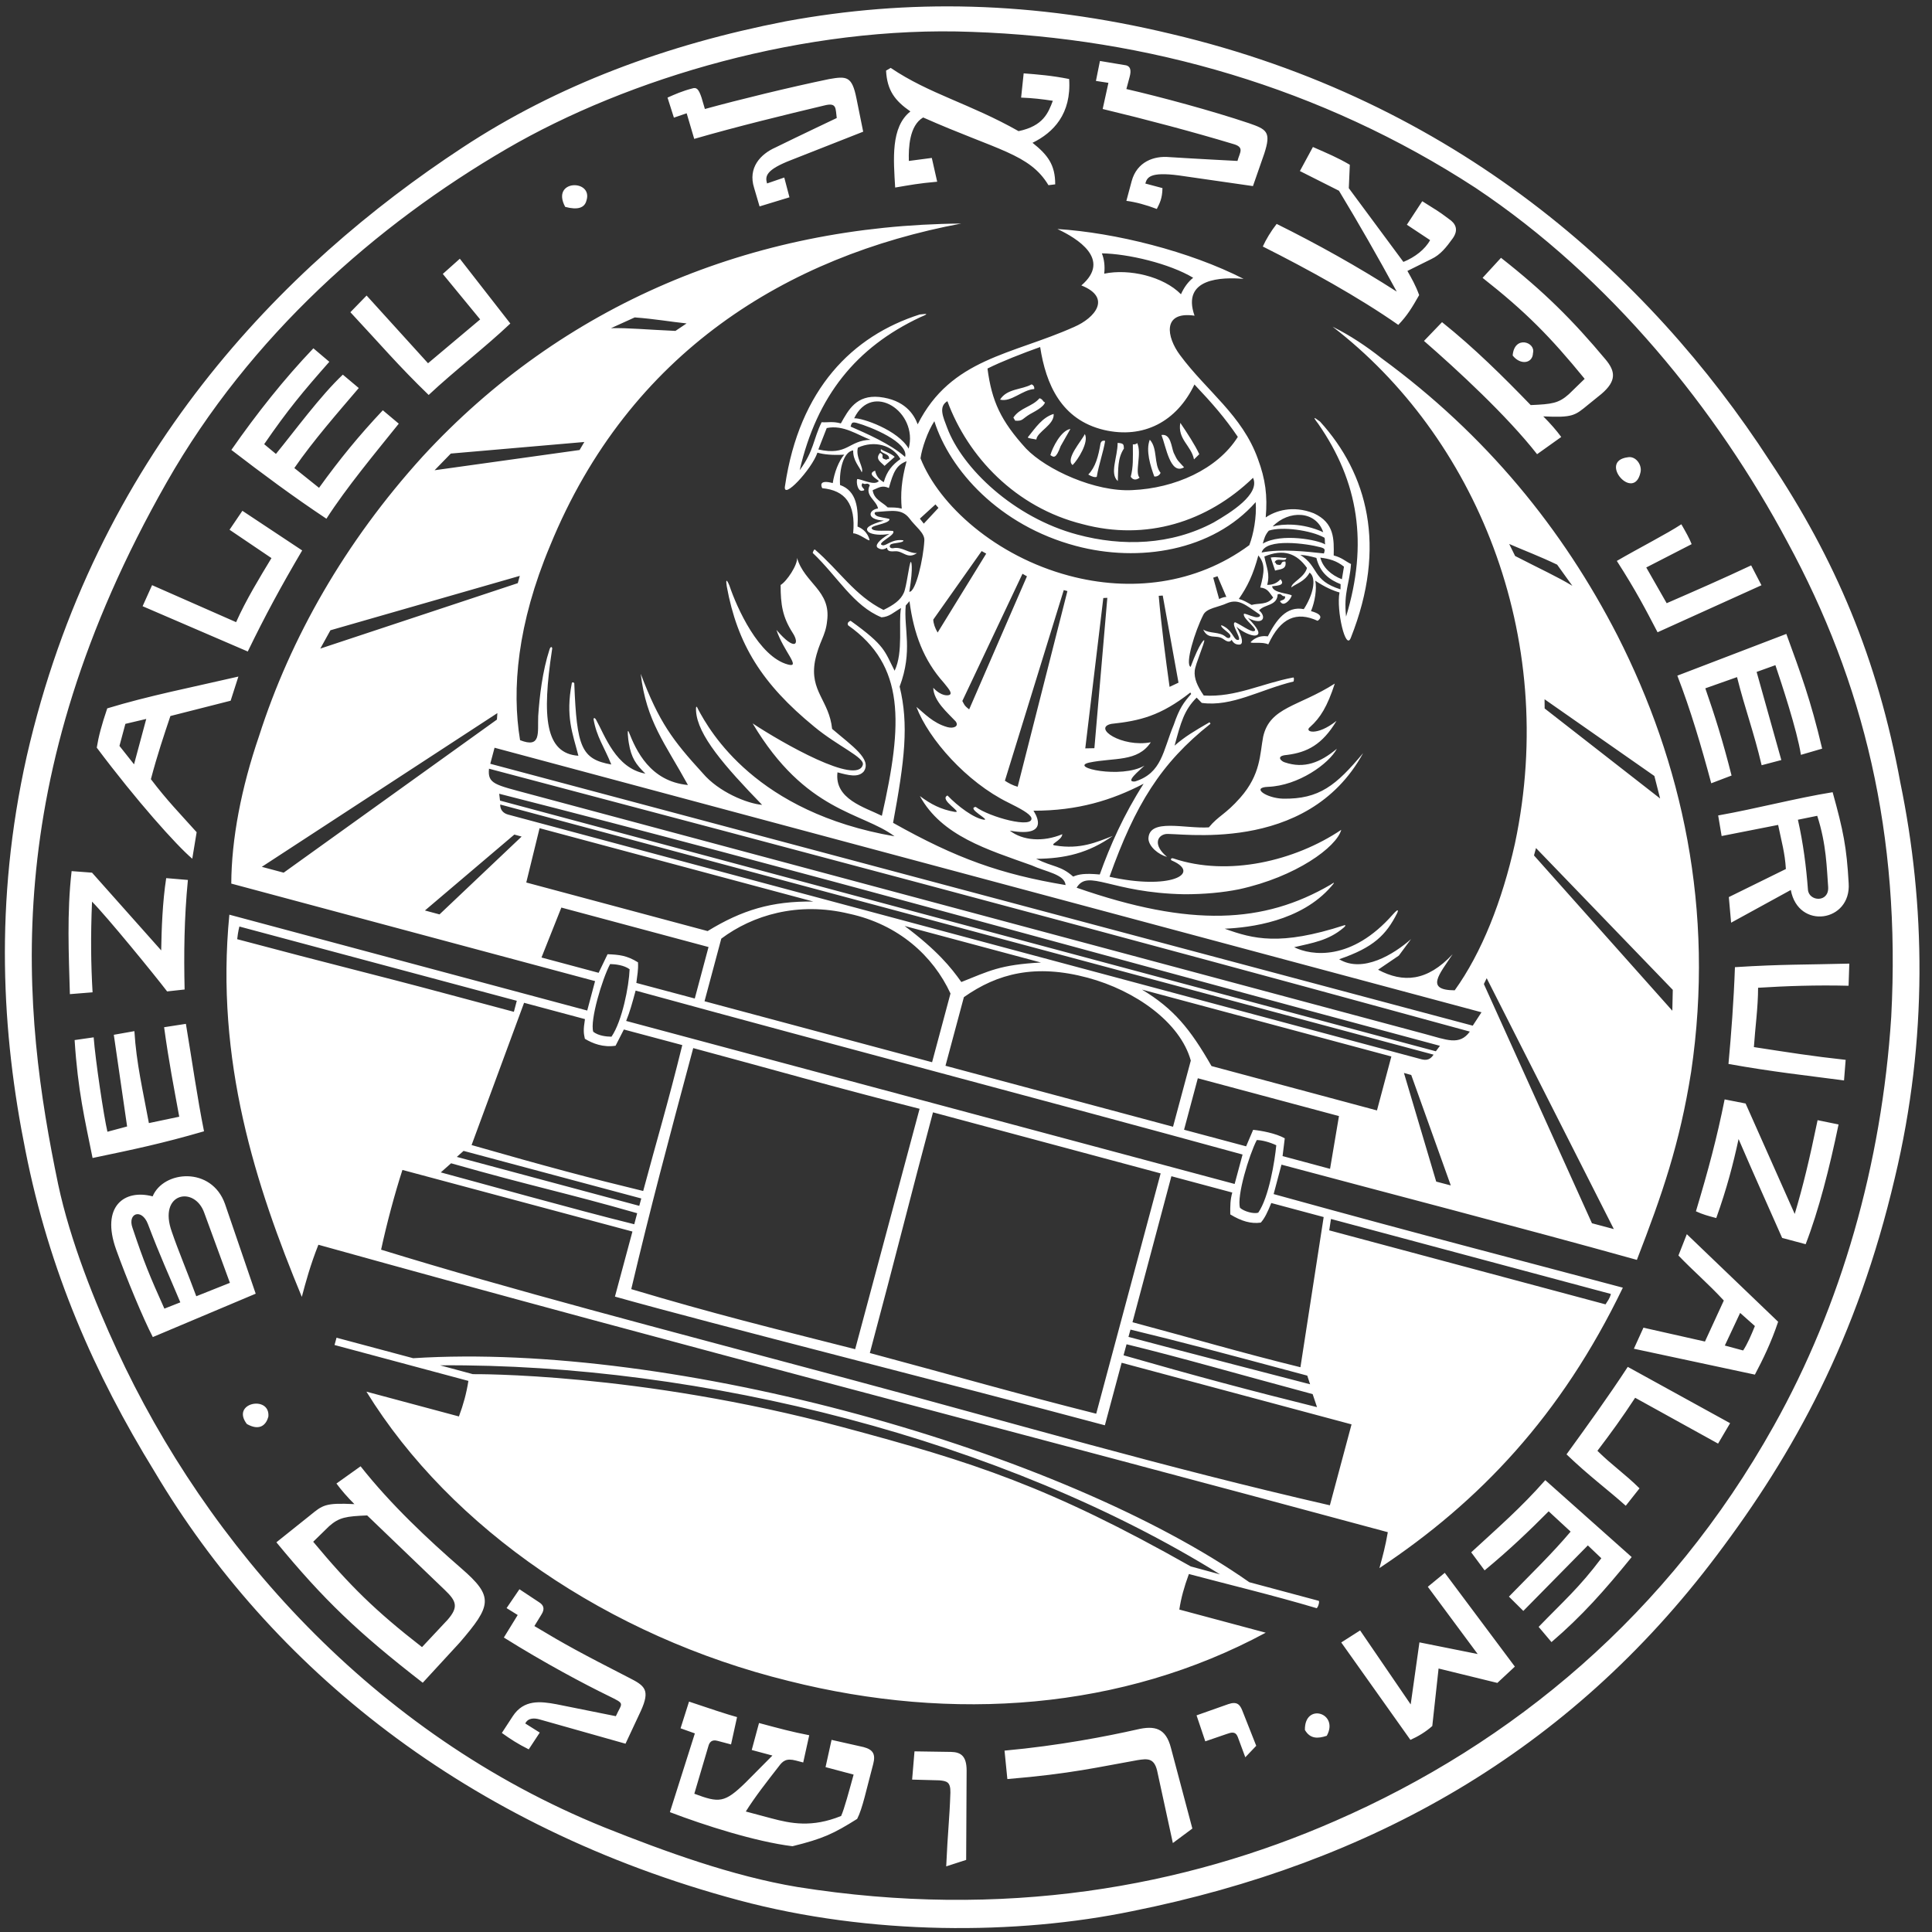 <?xml version="1.0" encoding="UTF-8"?>
<svg width="106px" height="106px" viewBox="0 0 106 106" version="1.1" xmlns="http://www.w3.org/2000/svg" xmlns:xlink="http://www.w3.org/1999/xlink">
    <rect x="0" y="0" width="106" height="106" fill="#333333" stroke="none"/>
    <!-- Generator: Sketch 55.2 (78181) - https://sketchapp.com -->
    <title>logo2</title>
    <desc>Created with Sketch.</desc>
    <g id="Page-1" stroke="none" stroke-width="1" fill="none" fill-rule="evenodd">
        <path d="M94.203,85.319 C86.083,96.124 75.218,102.224 62.134,104.854 C55.769,106.174 47.749,106.189 40.539,104.259 C25.584,100.254 14.844,91.459 8.479,80.739 C5.189,75.389 2.699,69.744 1.394,63.119 C0.104,56.719 -0.331,49.534 1.464,41.505 C5.224,25.06 15.469,14.605 25.369,8.1 C30.584,4.665 36.549,2.445 43.109,1.17 C49.809,-0.065 56.654,0.04 64.249,1.86 C79.798,5.52 90.423,15 97.108,25.305 C100.683,30.66 103.013,36.12 104.263,42.94 C105.633,49.579 105.793,56.979 103.958,64.634 C101.888,73.459 98.413,79.739 94.203,85.319 L94.203,85.319 Z M103.763,55.789 C104.298,45.764 102.243,37.425 98.073,29.745 C94.213,22.51 88.363,15.245 80.953,10.305 C72.484,4.79 62.904,2.08 53.334,1.75 C44.199,1.395 34.484,4.27 27.784,8.175 C20.664,12.325 13.734,18.4 9.139,26.475 C-0.191,42.87 1.219,55.504 3.189,64.969 C3.854,68.104 5.229,71.504 6.409,74.054 C11.344,84.749 20.444,95.124 33.169,100.264 C36.464,101.579 40.179,102.934 43.739,103.529 C55.064,105.334 64.994,103.529 73.263,99.904 C82.988,95.659 91.543,88.574 97.323,78.224 C101.013,71.639 103.243,63.874 103.763,55.789 L103.763,55.789 Z M100.873,61.694 C100.378,64.084 99.783,66.419 99.068,68.264 L97.778,67.919 C97.023,66.204 96.233,64.464 95.388,62.494 C95.093,63.859 94.748,65.194 94.163,66.829 C93.693,66.704 93.428,66.634 93.048,66.459 C93.728,64.189 94.198,62.439 94.623,60.319 L95.773,60.544 L98.468,66.604 C98.913,65.124 99.273,63.639 99.723,61.459 L100.873,61.694 Z M92.548,67.714 L97.558,72.519 C97.183,73.644 96.718,74.599 96.283,75.419 L89.643,73.999 L90.168,72.844 L93.543,73.604 L94.578,71.354 C93.688,70.394 92.928,69.759 92.088,68.884 L92.548,67.714 Z M94.633,73.824 L95.638,74.094 C95.878,73.729 96.073,73.269 96.283,72.754 L95.473,72.034 L94.633,73.824 Z M89.308,74.994 L94.923,78.084 L94.263,79.204 L89.713,76.689 C88.988,77.794 88.418,78.579 87.643,79.599 C88.433,80.384 89.163,80.874 89.953,81.659 L89.198,82.614 C88.158,81.684 87.198,80.994 85.948,79.794 C87.088,78.219 88.223,76.654 89.308,74.994 L89.308,74.994 Z M84.783,81.209 L89.523,85.429 C88.028,87.269 86.793,88.664 85.123,90.094 L84.418,89.259 C85.803,87.829 86.638,87.114 87.858,85.494 L87.118,84.789 L83.578,88.384 L82.788,87.599 C84.068,86.284 85.128,85.269 86.173,84.034 L84.968,82.919 C83.893,83.999 82.833,85.019 81.453,86.159 L80.718,85.169 C82.233,83.774 83.443,82.729 84.783,81.209 L84.783,81.209 Z M79.268,86.294 L83.113,91.439 L82.153,92.334 L78.928,91.544 L78.583,94.699 C78.213,95.029 77.788,95.279 77.383,95.459 L73.588,90.114 L74.623,89.454 L77.398,93.514 L77.878,90.109 L81.073,90.749 L78.338,87.059 L79.268,86.294 Z M72.794,95.234 C72.319,95.394 71.884,95.419 71.594,94.914 C71.569,93.394 73.488,93.979 72.794,95.234 L72.794,95.234 Z M72.239,88.234 C69.854,87.524 67.364,86.929 65.229,86.359 C64.964,87.079 64.799,87.684 64.704,88.309 L69.444,89.579 C61.584,93.814 52.309,94.504 43.259,92.224 C33.389,89.794 24.739,83.869 20.104,76.354 L25.179,77.714 C25.424,77.059 25.589,76.454 25.699,75.764 L18.354,73.794 L18.464,73.394 L22.669,74.519 C37.014,73.604 58.239,79.579 68.544,86.809 L72.349,87.829 C72.414,87.849 72.324,88.184 72.239,88.234 L72.239,88.234 Z M66.939,86.379 C55.099,79.019 38.554,74.804 24.144,74.909 L25.944,75.394 C25.944,75.394 34.989,75.289 46.204,78.294 C53.414,80.224 57.569,81.554 65.334,85.944 L66.939,86.379 Z M68.159,93.849 L68.924,95.784 L68.324,96.414 L67.909,95.294 C67.779,94.969 67.544,95.054 67.309,95.134 L66.129,95.539 L65.649,94.114 L67.389,93.499 C67.864,93.334 68.029,93.519 68.159,93.849 L68.159,93.849 Z M64.244,95.899 L65.419,100.324 L64.349,101.119 L63.484,97.139 C63.314,96.444 62.944,96.489 62.419,96.569 C60.314,96.939 58.779,97.319 55.269,97.609 L55.114,96.049 C58.124,95.774 60.764,95.254 62.364,94.894 C63.364,94.654 63.964,94.814 64.244,95.899 L64.244,95.899 Z M53.034,97.144 L53.009,102.044 L51.914,102.399 C51.999,100.474 52.094,99.849 52.144,98.349 C52.154,97.769 51.954,97.719 51.539,97.679 L50.044,97.639 L50.174,96.089 L52.169,96.119 C52.729,96.129 53.034,96.354 53.034,97.144 L53.034,97.144 Z M47.909,96.784 C47.529,98.199 47.324,99.224 47.029,99.794 C45.739,100.604 45.164,100.879 43.479,101.294 C41.469,101.049 38.634,100.144 36.754,99.424 L38.124,95.104 L37.339,94.824 L37.804,93.359 C38.789,93.694 39.969,94.084 40.439,94.209 L40.109,95.709 L39.374,95.514 C39.039,95.419 38.919,95.604 38.864,95.809 L38.094,98.414 C39.459,98.924 39.749,98.929 40.909,97.799 L42.379,96.319 L41.244,96.014 L41.644,94.534 C42.779,94.839 43.444,95.019 44.399,95.204 L44.069,96.699 L43.669,96.594 C43.134,96.454 42.949,96.614 42.724,96.919 C42.074,97.754 41.419,98.589 40.919,99.389 L42.324,99.764 C43.394,100.049 44.544,100.284 46.149,99.634 C46.324,99.249 46.594,98.234 46.834,97.364 L45.294,96.954 L45.624,95.459 L47.379,95.854 C47.904,95.994 48.049,96.244 47.909,96.784 L47.909,96.784 Z M35.159,93.874 L34.319,95.669 L29.594,94.334 C29.329,94.259 28.974,94.239 28.819,94.559 L29.614,95.059 L29.009,95.979 C28.379,95.664 28.014,95.419 27.534,95.079 L28.134,94.159 C28.739,93.239 29.644,93.339 30.529,93.504 C31.614,93.724 33.789,94.159 33.789,94.159 C34.139,93.389 34.324,93.509 33.374,93.039 C32.049,92.394 29.854,91.229 27.644,89.844 L28.404,88.609 L27.794,88.229 L28.499,87.194 L29.594,87.919 C29.774,88.039 29.939,88.229 29.699,88.594 L29.319,89.214 C31.049,90.254 31.859,90.689 34.499,92.044 C35.389,92.494 35.684,92.714 35.159,93.874 L35.159,93.874 Z M25.219,90.124 L23.194,92.324 C19.639,89.569 17.759,87.769 15.164,84.619 L16.984,83.164 C17.714,82.569 17.824,82.449 19.444,82.524 C19.049,82.129 18.724,81.754 18.459,81.394 L19.784,80.449 C21.439,82.549 23.499,84.474 25.299,86.039 C27.109,87.604 26.979,88.079 25.219,90.124 L25.219,90.124 Z M24.414,87.244 L20.144,83.144 C18.989,83.194 18.614,83.244 18.054,83.739 L17.184,84.589 C19.189,86.999 20.604,88.389 23.154,90.369 L24.559,88.869 C25.169,88.169 25.039,87.844 24.414,87.244 L24.414,87.244 Z M69.934,30.865 C70.069,30.9 69.934,30.865 70.049,30.97 C70.449,31.08 70.169,30.785 70.524,30.81 C70.614,31.265 70.194,31.225 69.959,31.305 L69.719,30.59 C70.024,30.53 70.424,30.635 70.574,30.605 C70.569,30.89 70.024,30.53 69.934,30.865 L69.934,30.865 Z M70.499,41.83 C71.554,42.185 72.429,41.845 73.348,41.08 C72.914,41.905 71.229,43.11 69.569,43.17 C68.629,43.205 69.474,43.79 70.394,43.82 C72.389,43.85 73.308,43.09 74.788,41.32 C71.694,46.979 64.539,45.639 63.934,45.764 C63.479,45.859 63.269,46.379 64.029,47.014 C63.564,46.889 63.034,46.459 63.009,46.019 C63.034,44.87 65.019,45.479 66.324,45.394 C66.859,44.745 67.224,44.7 68.049,43.765 C69.179,42.48 69.119,41.38 69.304,40.42 C69.669,38.79 71.244,38.775 73.234,37.505 C72.824,38.765 72.439,39.385 71.879,39.885 C71.524,40.15 72.239,40.415 73.328,39.55 C72.549,40.855 71.719,41.28 70.609,41.42 C69.954,41.47 70.304,41.78 70.499,41.83 L70.499,41.83 Z M48.769,25.19 C48.859,24.855 48.204,24.895 48.339,24.645 C48.459,24.75 48.859,24.855 49.089,25.065 L48.529,25.56 C48.364,25.37 47.979,25.2 48.289,24.845 C48.604,25 48.214,25.115 48.614,25.22 C48.769,25.19 48.634,25.155 48.769,25.19 L48.769,25.19 Z M17.469,68.294 C17.029,69.399 16.774,70.344 16.559,71.154 C14.039,65.069 11.799,58.199 12.584,50.184 L32.219,55.444 L32.649,53.829 L12.689,48.479 C12.699,46.034 13.239,43.22 14.214,40.38 C15.939,35 18.924,29.745 23.189,25.045 C30.859,16.715 41.259,12.36 52.734,12.265 C43.239,14.05 34.534,19.29 30.179,29.945 C28.384,34.225 28.069,37.82 28.534,40.61 C29.699,41.065 29.494,40.22 29.529,39.29 C29.599,38.225 29.759,36.83 30.149,35.635 C30.204,35.435 30.339,35.47 30.284,35.67 C29.729,39.345 29.909,41.34 31.734,41.465 C31.419,40.23 31.019,39.325 31.374,37.475 C31.389,37.405 31.524,37.445 31.509,37.51 C31.644,41.005 31.899,41.65 33.539,41.945 C33.154,40.98 32.729,40.43 32.564,39.45 C32.599,39.315 32.699,39.48 32.699,39.48 C33.184,40.335 33.774,42.15 35.409,42.445 C34.899,41.95 34.634,41.59 34.499,40.76 C34.469,40.61 34.384,39.865 34.509,40.185 C34.894,41.15 35.654,42.87 37.744,43.07 C36.494,40.79 35.459,39.575 35.154,36.97 C36.159,39.62 36.899,40.61 38.559,42.425 C39.429,43.45 40.979,44.085 41.814,44.16 C39.739,42.02 38.264,40.325 38.189,39.005 C38.164,38.565 38.289,38.89 38.289,38.89 C38.954,40.15 41.489,44.575 49.079,45.884 C47.289,44.545 44.204,44.58 41.294,39.69 C42.934,40.775 47.034,43.105 47.339,41.96 C47.449,41.555 45.969,40.945 44.679,39.875 C41.804,37.52 40.454,35.35 39.874,32.17 C39.769,31.495 40.024,32.14 40.024,32.14 C40.424,33.33 41.629,36.035 43.234,36.46 C43.969,36.655 42.994,35.745 42.599,34.56 C43.634,35.775 43.894,35.335 43.489,34.72 C42.934,33.855 42.829,33.175 42.829,32.095 C43.169,31.895 43.774,30.98 43.729,30.605 C44.139,32.01 45.609,32.405 45.379,34.075 C45.294,34.915 44.939,35.185 44.714,36.275 C44.414,37.93 45.494,38.43 45.654,39.99 C46.759,40.935 47.854,41.66 47.389,42.33 C47.079,42.68 46.549,42.535 45.949,42.375 C45.769,43.845 47.439,44.29 48.384,44.76 C49.539,39.66 49.664,36.52 46.534,34.31 C46.434,34.14 46.669,34.06 46.669,34.06 C48.589,35.44 48.519,35.71 49.084,36.8 C49.574,35.775 49.284,34.185 49.434,33.36 C49.009,33.605 48.804,33.84 48.364,33.87 C46.819,33.24 45.959,31.635 44.589,30.335 C44.589,30.335 44.644,30.13 44.709,30.15 C46.049,31.3 46.894,32.68 48.474,33.465 C49.049,33.185 49.409,32.92 49.584,32.535 C49.739,32.22 49.884,30.885 49.969,30.835 C49.984,30.77 50.129,31.025 49.889,32.47 C50.244,32.495 50.659,30.66 50.714,29.665 C50.754,29.245 50.209,28.88 49.894,28.44 C49.469,27.895 48.934,28.035 48.059,28.09 C47.909,28.12 48.004,28.295 48.204,28.345 C48.539,28.435 48.824,28.44 48.804,28.505 C48.734,28.775 47.574,28.825 47.869,29.045 C48.049,29.17 48.574,29.09 48.989,29.13 C49.219,29.34 48.024,29.81 48.419,29.915 C48.619,29.97 48.944,29.55 49.564,29.645 C49.599,29.8 48.959,29.77 48.854,29.885 C48.754,30.005 48.864,30.105 49.019,30.075 C49.474,29.98 49.874,30.375 50.309,30.345 C49.784,30.71 49.559,30.22 49.119,30.245 C48.899,30.26 48.679,30.27 48.669,30.05 C48.499,30.15 48.349,30.18 48.164,30.06 C47.984,29.94 48.204,29.635 48.799,29.29 C48.344,29.385 47.854,29.33 47.674,29.205 C47.379,28.98 47.719,28.785 48.494,28.56 C47.504,28.515 47.649,27.975 48.174,27.895 C48.079,27.44 47.429,27.19 47.724,26.62 C47.559,26.435 47.504,26.635 47.324,26.51 C47.119,26.745 47.654,26.89 47.284,26.93 C47.064,26.945 46.969,26.485 47.029,26.285 C47.249,26.27 47.994,26.685 48.219,26.385 C48.104,26.28 47.539,25.99 48.014,25.825 C48.074,26.13 48.239,26.315 48.489,26.455 C48.654,25.85 48.964,25.495 49.404,25.185 C48.964,24.415 47.964,24.15 47.069,24.56 C46.924,25.095 47.419,25.66 47.279,25.915 C47.149,25.59 46.799,25.285 46.809,24.71 C46.289,24.785 46.039,25.73 46.089,26.61 C47.004,26.93 47.104,27.895 47.049,28.89 C47.634,29.12 47.709,29.64 47.709,29.64 C47.624,29.69 47.159,29.28 46.809,29.26 C46.959,27.64 46.369,26.905 45.114,26.785 C45.064,26.695 44.889,26.29 45.689,26.505 C45.769,25.95 46.014,25.295 46.319,24.945 C45.664,24.985 45.179,24.93 44.849,24.835 C44.529,25.76 42.919,27.49 43.069,26.665 C43.859,21.325 46.779,18.43 50.459,17.255 C50.679,17.24 51.129,17.145 50.489,17.405 C46.969,19.06 44.819,21.725 43.874,25.8 C44.669,24.715 44.609,24.12 45.079,23.165 C45.434,23.19 45.669,23.105 46.134,23.23 C46.554,22.48 46.984,21.66 48.244,21.78 C49.634,21.935 50.139,22.72 50.349,23.28 C52.179,19.655 55.519,19.47 58.939,17.935 C60.074,17.445 61.014,16.33 59.329,15.66 C61.004,14.23 59.094,13.07 58.014,12.565 C61.179,12.765 65.269,13.785 68.229,15.3 C67.039,15.2 64.809,15.25 65.539,17.32 C63.749,17.06 64.004,18.5 64.744,19.485 C66.214,21.47 68.154,22.78 69.014,25.175 C69.429,26.295 69.549,27.19 69.444,28.39 C69.969,28.03 70.914,27.705 72.079,28.16 C73.229,28.685 73.189,29.61 73.174,30.475 C73.643,30.6 73.803,30.79 74.123,30.945 C74.053,32.01 73.708,32.495 73.853,33.83 C75.068,29.825 74.543,26.445 72.324,23.25 C71.899,22.7 72.244,23.015 72.424,23.13 C75.023,25.99 76.108,29.96 74.118,34.98 C73.833,35.77 73.308,33.465 73.493,32.505 C73.159,32.415 72.709,32.225 72.164,31.86 C72.254,32.32 72.144,33.01 71.929,33.53 C72.729,33.745 72.374,34.01 72.289,34.06 C71.144,33.535 70.264,33.88 69.584,35.355 C69.269,35.195 68.664,35.325 68.614,35.235 C68.614,35.235 68.944,34.82 69.559,34.915 C70.014,34.025 70.579,33.235 71.534,33.42 C72.014,32.685 72.269,31.745 71.854,31.415 C71.574,31.915 71.124,32.015 70.849,32.23 C70.854,31.945 71.564,31.7 71.709,31.16 C71.139,30.36 70.419,30.095 69.369,30.535 C69.489,31.145 69.689,31.49 69.524,32.09 C69.809,32.09 70.044,32.015 70.254,31.78 C70.579,32.155 69.944,32.135 69.794,32.165 C69.834,32.535 70.694,32.55 70.874,32.67 C70.819,32.87 70.514,33.22 70.329,33.1 C70.029,32.875 70.564,33.02 70.504,32.715 C70.284,32.73 70.339,32.53 70.099,32.61 C70.074,33.25 69.384,33.14 69.079,33.49 C69.489,33.82 69.349,34.355 68.469,33.905 C69.029,34.485 69.224,34.83 68.854,34.87 C68.634,34.88 68.189,34.69 67.839,34.385 C68.184,34.98 68.224,35.35 68.009,35.365 C67.789,35.375 67.669,35.275 67.574,35.105 C67.454,35.29 67.269,35.17 67.094,35.045 C66.729,34.805 66.284,35.12 66.014,34.54 C66.374,34.78 66.919,34.64 67.264,34.95 C67.379,35.05 67.529,35.02 67.504,34.865 C67.474,34.715 66.909,34.415 67.014,34.3 C67.594,34.53 67.669,35.055 67.869,35.105 C68.274,35.215 67.469,34.205 67.769,34.14 C68.149,34.315 68.564,34.64 68.779,34.63 C69.149,34.585 68.174,33.96 68.244,33.69 C68.264,33.62 68.509,33.765 68.844,33.85 C69.044,33.905 69.214,33.805 69.099,33.705 C68.374,33.22 67.974,32.825 67.334,33.09 C66.844,33.32 66.189,33.36 66.014,33.745 C65.564,34.635 65.004,36.43 65.324,36.59 C65.834,35.215 66.089,35.065 66.069,35.135 C66.119,35.22 65.579,36.445 65.549,36.8 C65.509,37.22 65.684,37.63 66.044,38.16 C67.804,38.27 69.224,37.495 70.959,37.17 C71.024,37.185 70.974,37.39 70.974,37.39 C69.134,37.835 67.589,38.795 65.934,38.565 L65.654,38.275 C64.969,38.96 64.789,39.63 64.444,40.91 C65.009,40.415 65.519,40.115 66.364,39.625 L66.414,39.71 C63.689,41.865 62.284,44.155 60.874,48.104 C64.179,48.844 65.924,47.944 64.329,47.229 C64.194,47.194 64.229,47.059 64.364,47.094 C67.384,48.119 71.059,47.229 73.588,45.529 C73.333,46.474 71.104,48.109 67.989,48.789 C67.079,48.974 66.054,49.064 64.984,49.064 C60.924,48.989 59.709,47.649 59.069,48.704 C65.349,50.894 69.349,50.664 72.994,48.544 C73.079,48.494 73.353,48.279 73.044,48.629 C71.379,50.559 68.574,50.894 67.194,50.954 C68.759,51.519 70.229,51.909 73.758,50.764 C73.758,50.764 73.908,50.729 73.723,50.894 C72.889,51.609 71.999,51.734 71.004,51.969 C71.954,52.439 74.158,52.744 76.418,50.174 C76.833,49.709 76.658,50.094 76.658,50.094 C76.048,51.299 75.363,51.984 73.473,52.629 C74.768,53.409 76.478,52.354 77.418,51.524 L76.748,52.429 L75.608,53.204 C76.983,53.934 78.298,53.854 79.698,52.354 C78.973,53.459 78.168,54.324 79.813,54.334 C81.293,52.279 82.423,49.414 83.118,46.279 C85.548,34.815 80.883,23.9 73.114,17.925 C74.063,18.395 74.973,19 75.798,19.655 C81.543,23.86 85.743,29.025 88.748,34.88 C92.263,41.805 94.108,49.874 92.783,58.819 C92.158,62.764 91.198,65.534 89.808,69.124 C83.483,67.359 75.718,65.349 70.309,63.899 L69.879,65.514 C78.138,67.799 84.098,69.324 89.038,70.649 C85.653,77.674 81.173,82.389 75.683,86.034 C75.868,85.364 76.013,84.824 76.143,84.064 C54.794,78.294 38.049,74.024 17.469,68.294 L17.469,68.294 Z M73.024,66.879 L72.929,67.504 L88.088,71.564 C88.203,71.379 88.308,71.264 88.383,70.994 L73.024,66.879 Z M67.739,64.959 L68.174,63.344 C56.704,60.199 46.474,57.529 34.874,54.349 C34.674,55.084 34.564,55.494 34.354,56.014 L67.739,64.959 Z M51.189,61.029 C49.929,65.739 49.184,68.784 47.724,74.234 C52.464,75.504 55.714,76.449 60.144,77.564 L63.679,64.379 L51.189,61.029 Z M38.034,57.504 C36.609,62.819 35.709,66.184 34.634,70.729 C39.204,72.094 42.229,72.834 46.919,74.024 L50.454,60.834 C45.564,59.594 42.374,58.669 38.034,57.504 L38.034,57.504 Z M27.444,44.14 C27.439,44.43 27.604,44.615 27.869,44.69 L77.883,58.089 C78.143,58.164 78.413,58.229 78.653,57.864 L27.444,44.14 Z M78.778,57.679 L79.003,57.379 C59.109,52.049 43.874,47.749 27.389,43.55 L27.434,43.925 L78.778,57.679 Z M51.874,58.474 L64.359,61.819 L65.334,58.189 C64.749,56.084 62.284,54.344 59.679,53.644 C56.809,52.874 54.734,53.404 52.884,54.709 L51.874,58.474 Z M57.114,52.809 L49.634,50.804 C51.424,52.149 52.174,53.074 52.744,53.879 C54.269,53.274 54.864,52.929 57.114,52.809 L57.114,52.809 Z M46.594,50.134 C43.769,49.449 41.274,50.224 39.574,51.499 L38.654,54.934 L51.139,58.279 L52.149,54.509 C51.199,52.449 49.299,50.719 46.594,50.134 L46.594,50.134 Z M61.914,73.349 C64.049,73.924 71.879,75.949 71.879,75.949 L71.724,75.474 C66.384,74.044 65.044,73.684 62.024,72.949 L61.914,73.349 Z M61.644,74.359 C65.629,75.504 68.634,76.304 72.259,77.204 L72.019,76.489 C67.549,75.289 64.959,74.524 61.809,73.754 L61.644,74.359 Z M69.749,66.004 C69.539,66.524 69.384,66.844 69.174,67.079 C68.649,67.154 68.119,67.009 67.499,66.629 C67.494,66.124 67.499,65.834 67.609,65.429 L64.269,64.534 L62.134,72.544 C65.534,73.454 68.054,74.204 71.349,75.014 L72.624,66.774 L69.749,66.004 Z M68.034,66.269 C68.264,66.474 68.799,66.614 69.034,66.534 C69.624,65.684 69.944,63.679 70.024,62.834 C69.644,62.659 69.244,62.554 68.954,62.549 C68.529,63.369 67.844,65.639 68.034,66.269 L68.034,66.269 Z M72.974,64.129 L73.463,61.234 L65.719,59.159 L64.964,61.984 L68.369,62.894 L68.754,61.989 C69.174,62.029 69.994,62.174 70.489,62.454 L70.369,63.429 L72.974,64.129 Z M76.338,57.964 L62.654,54.294 C64.384,55.334 65.299,56.444 66.469,58.489 L75.548,60.924 L76.338,57.964 Z M79.598,65.039 L77.428,58.979 L77.028,58.869 L78.798,64.829 L79.598,65.039 Z M88.543,67.434 L81.568,53.669 L81.413,53.989 L87.343,67.114 L88.543,67.434 Z M91.778,54.309 L84.273,46.529 L84.163,46.934 L91.753,55.454 L91.778,54.309 Z M86.268,32.14 L85.433,30.98 C84.418,30.495 83.638,30.21 82.803,29.845 L83.128,30.505 C84.573,31.25 85.403,31.62 86.268,32.14 L86.268,32.14 Z M91.083,43.81 L90.768,42.575 L84.743,38.365 L84.748,38.87 L91.083,43.81 Z M62.744,43 C61.004,43.905 59.129,44.485 56.699,44.48 C56.699,44.48 57.789,45.999 55.404,45.574 C56.114,46.124 57.234,46.209 58.284,45.769 C58.264,46.124 57.489,46.349 57.904,46.389 C59.274,46.614 60.174,46.204 61.049,45.864 C59.724,46.804 58.424,47.109 56.849,47.119 C57.794,47.589 58.184,47.479 58.879,48.094 C59.199,47.964 59.504,47.904 60.339,47.979 C60.904,46.399 61.644,44.72 62.744,43 L62.744,43 Z M59.544,41.06 L60.044,41.05 L60.754,32.8 L60.534,32.81 L59.544,41.06 Z M60.979,39.715 C59.914,39.935 61.559,41.025 63.139,40.725 C62.414,41.825 61.124,41.555 59.759,41.84 C58.614,42.105 61.524,42.745 62.794,42.005 C62.504,42.285 61.689,42.935 62.274,42.875 C63.759,42.41 63.799,41.195 64.399,39.765 C64.714,38.84 64.944,38.545 65.354,38.075 L65.309,37.995 C63.674,39.28 62.529,39.55 60.979,39.715 L60.979,39.715 Z M64.169,37.685 L64.659,37.455 L63.794,32.675 L63.574,32.69 C63.714,34.315 63.949,36.11 64.169,37.685 L64.169,37.685 Z M67.284,32.75 L66.799,31.615 L66.564,31.695 L66.889,32.87 C66.894,32.865 67.064,32.76 67.284,32.75 L67.284,32.75 Z M73.548,32.335 L73.553,32.05 C72.974,31.82 72.429,31.455 72.224,30.61 C71.889,30.52 71.689,30.465 71.339,30.445 C72.379,31.085 71.964,31.84 73.548,32.335 L73.548,32.335 Z M72.439,30.595 C72.579,31.14 73.039,31.555 73.623,31.78 L73.738,31.09 C73.323,30.76 72.924,30.655 72.439,30.595 L72.439,30.595 Z M72.449,30.025 C71.714,29.825 69.444,29.505 69.219,30.315 C70.284,30.095 71.734,30.27 72.639,30.365 C72.699,30.16 72.719,30.095 72.449,30.025 L72.449,30.025 Z M69.824,28.885 C70.364,28.74 71.454,28.675 72.599,29.2 C72.199,28.01 70.709,27.97 69.824,28.885 L69.824,28.885 Z M69.284,29.825 C70.304,29.225 72.339,29.63 72.704,29.87 C72.674,29.72 72.709,29.585 72.664,29.5 C71.914,29.085 70.324,28.875 69.614,29.115 C69.409,29.35 69.359,29.555 69.284,29.825 L69.284,29.825 Z M67.969,32.86 C68.234,32.93 68.419,33.05 68.669,33.19 C69.054,33.08 69.524,33.205 69.854,32.785 C69.639,32.515 69.559,32.275 69.144,32.235 C69.379,31.36 69.419,30.935 69.039,30.475 C68.749,31.555 68.434,32.19 67.969,32.86 L67.969,32.86 Z M64.794,16.145 C64.964,15.76 65.194,15.455 65.464,15.24 C64.169,14.46 61.879,13.92 60.454,13.9 C60.584,14.225 60.629,14.595 60.584,15.015 C61.949,14.73 63.834,15.165 64.794,16.145 L64.794,16.145 Z M54.179,20.22 C54.414,22.015 54.909,23.09 56.294,24.61 C57.414,25.775 60.094,27 62.124,26.89 C64.439,26.79 66.789,25.76 67.914,23.97 C67.194,22.91 66.539,22.16 65.534,21.095 C64.559,23.14 62.729,24.09 60.574,23.59 C58.219,23.03 57.384,21.075 57.069,19.04 C56.124,19.375 54.924,19.845 54.179,20.22 L54.179,20.22 Z M51.959,23.45 C52.789,25.695 55.639,28.405 59.109,29.33 C61.579,29.995 64.249,29.915 66.589,28.665 C67.519,28.125 69.154,27.115 68.749,26.215 C66.234,28.645 62.879,29.69 59.404,28.76 C55.714,27.845 53.099,25.05 51.979,22.01 C51.474,22.31 51.749,22.89 51.959,23.45 L51.959,23.45 Z M46.864,22.95 C47.299,22.92 49.269,23.595 49.854,24.615 C50.394,22.6 47.844,20.905 46.864,22.95 L46.864,22.95 Z M47.764,24.13 C47.049,23.865 46.274,23.295 45.359,23.485 L44.899,24.66 C46.524,25.025 46.539,24.16 47.764,24.13 L47.764,24.13 Z M49.659,25.07 C49.879,24.265 47.744,23.405 47.009,23.205 C46.744,23.135 46.724,23.205 46.669,23.405 C47.504,23.77 48.854,24.35 49.659,25.07 L49.659,25.07 Z M49.474,27.905 C49.404,27.09 49.454,26.38 49.739,25.305 C49.179,25.515 49.009,25.905 48.769,26.775 C48.389,26.6 48.199,26.765 47.879,26.895 C47.954,27.42 48.419,27.545 48.704,27.84 C48.989,27.845 49.209,27.835 49.474,27.905 L49.474,27.905 Z M58.649,31.585 C61.989,32.48 65.604,32.08 68.544,29.91 C68.774,29.32 68.954,28.36 68.894,27.55 C66.524,30.23 62.489,30.88 59.019,29.95 C54.814,28.825 52.114,25.795 51.264,23.11 C50.899,23.665 50.579,24.59 50.504,25.145 C51.524,27.73 54.639,30.515 58.649,31.585 L58.649,31.585 Z M58.564,32.43 L58.364,32.375 L55.134,42.835 C55.314,42.955 55.569,43.095 55.834,43.165 L58.564,32.43 Z M56.099,31.48 L52.799,38.46 C52.899,38.63 52.879,38.695 53.174,38.92 L56.344,31.62 L56.099,31.48 Z M53.859,30.235 L51.204,33.995 C51.214,34.215 51.294,34.45 51.444,34.705 L54.109,30.375 L53.859,30.235 Z M51.489,27.865 L51.324,27.675 L50.469,28.455 L50.684,28.73 L51.489,27.865 Z M58.464,48.559 C58.409,47.964 57.374,47.834 56.604,47.479 C54.189,46.614 51.669,45.869 50.469,43.675 C51.069,44.125 51.629,44.415 52.384,44.545 C52.869,44.605 51.494,43.875 51.984,43.645 C52.544,44.23 53.434,44.9 53.989,44.975 C54.339,44.995 53.009,44.35 53.529,44.27 C54.309,44.84 56.709,45.484 56.589,44.875 C56.509,44.635 55.944,44.345 55.314,44.03 C53.039,42.915 50.949,40.555 50.279,38.785 C50.694,39.115 51.184,39.675 51.984,39.895 C52.319,39.985 52.639,39.85 52.429,39.575 C51.984,39.1 51.224,38.46 51.204,37.735 C51.649,38.215 52.019,38.17 52.104,38.12 C52.274,38.02 51.994,37.73 51.779,37.455 C50.679,36.225 50.134,34.78 49.899,32.985 L49.694,33.22 C49.574,34.485 50.099,35.705 49.359,37.67 C49.869,39.755 49.634,41.715 48.999,45.145 C52.484,47.104 54.904,47.964 58.464,48.559 L58.464,48.559 Z M26.899,41.905 L80.803,56.274 L81.283,55.539 L27.134,41.025 L26.899,41.905 Z M26.829,42.175 C26.744,43.015 27.164,43.055 29.034,43.56 L78.173,56.729 C79.373,57.049 80.073,57.384 80.643,56.599 C76.238,55.409 64.524,52.129 26.829,42.175 L26.829,42.175 Z M33.524,18.005 C34.529,17.985 35.434,18.085 37.059,18.155 L37.669,17.745 C36.764,17.65 35.949,17.5 34.824,17.415 L33.524,18.005 Z M23.844,25.8 L31.799,24.69 L32.059,24.25 L24.734,24.885 L23.844,25.8 Z M17.574,35.585 L28.409,31.995 L28.519,31.595 L18.129,34.58 L17.574,35.585 Z M15.564,47.879 L27.264,39.48 L27.289,39.125 L14.364,47.559 L15.564,47.879 Z M28.619,45.899 L28.219,45.789 L23.314,49.954 L24.114,50.169 L28.619,45.899 Z M28.874,48.419 L38.824,51.084 C40.709,49.929 42.344,49.434 44.624,49.464 L29.604,45.439 L28.874,48.419 Z M32.844,53.374 L33.334,52.354 C33.969,52.379 34.394,52.419 35.004,52.799 C35.029,53.239 34.959,53.509 34.914,53.929 L38.119,54.784 L38.874,51.959 L30.799,49.794 L29.709,52.534 L32.844,53.374 Z M34.544,53.179 C34.244,52.954 33.764,52.899 33.474,52.894 C33.039,53.714 32.359,55.984 32.549,56.609 C32.844,56.834 33.264,56.874 33.549,56.879 C34.134,56.029 34.509,54.109 34.544,53.179 L34.544,53.179 Z M28.754,55.019 L25.874,62.824 C30.064,64.024 32.334,64.629 35.289,65.344 C36.044,62.519 36.634,60.589 37.434,57.339 L34.229,56.484 L33.774,57.374 C33.099,57.479 32.519,57.254 32.089,56.994 C32.024,56.689 31.994,56.534 32.094,55.914 L28.754,55.019 Z M35.074,66.159 L35.184,65.754 L25.434,63.144 L25.064,63.474 L35.074,66.159 Z M24.749,63.824 L24.184,64.324 C25.854,64.769 31.574,66.374 34.799,67.169 L34.959,66.564 C30.979,65.424 29.269,65.109 24.749,63.824 L24.749,63.824 Z M24.454,54.514 L28.194,55.514 L28.354,54.909 L13.134,50.834 C13.134,50.834 13.059,51.104 13.014,51.529 C18.359,52.954 20.449,53.439 24.454,54.514 L24.454,54.514 Z M46.424,75.619 C55.839,78.139 63.794,80.489 72.964,82.589 L74.153,78.149 L61.539,74.769 L60.619,78.199 C52.204,75.944 39.064,72.639 33.739,71.139 L34.699,67.569 L22.079,64.189 C21.649,65.519 21.219,67.134 20.909,68.564 C28.174,70.799 35.674,72.739 46.424,75.619 L46.424,75.619 Z M56.744,21.345 C56.089,21.385 55.474,22.085 54.869,21.925 C55.249,21.31 56.084,21.385 56.594,21.09 C56.729,21.125 56.759,21.275 56.744,21.345 L56.744,21.345 Z M57.034,21.85 C57.234,21.905 57.199,22.04 57.334,22.075 C57.264,22.345 56.684,22.62 56.514,22.72 C56.094,22.965 56.124,23.12 55.699,23.08 L55.599,22.91 C55.969,22.36 56.624,22.325 57.034,21.85 L57.034,21.85 Z M56.394,23.99 C56.824,23.455 57.184,22.905 57.809,22.71 C57.864,23.305 56.899,23.69 56.859,24.115 C56.724,24.08 56.374,24.055 56.394,23.99 L56.394,23.99 Z M57.629,24.97 C57.739,24.57 58.209,23.615 58.729,23.535 L58.194,24.475 C57.929,25.195 57.814,25.09 57.629,24.97 L57.629,24.97 Z M59.519,23.815 C59.759,24.245 59.139,25.23 58.849,25.515 C58.434,25.185 59.339,24.2 59.519,23.815 L59.519,23.815 Z M59.709,26.035 C60.104,25.635 60.264,25.03 60.379,24.34 C60.414,24.205 60.499,24.155 60.634,24.19 C60.534,24.81 60.289,25.47 60.174,26.16 C60.089,26.205 59.894,26.155 59.709,26.035 L59.709,26.035 Z M61.319,24.3 C61.669,24.32 61.649,24.39 61.664,24.61 C61.304,25.16 61.359,25.755 61.329,26.395 C60.864,25.98 61.319,25.09 61.319,24.3 L61.319,24.3 Z M62.039,26.155 C62.179,25.615 62.159,25.175 62.154,24.38 C62.224,24.395 62.374,24.365 62.389,24.3 C62.664,24.875 62.244,25.915 62.524,26.21 C62.249,26.425 62.084,26.235 62.039,26.155 L62.039,26.155 Z M63.329,26.14 C63.124,25.58 62.849,24.71 63.084,24.125 C63.529,24.605 63.294,25.48 63.674,25.94 C63.634,26.07 63.464,26.17 63.329,26.14 L63.329,26.14 Z M63.724,23.865 C64.244,23.785 64.264,24.515 64.394,24.84 C64.619,25.33 64.634,25.265 64.964,25.64 C64.204,26.08 63.979,24.51 63.724,23.865 L63.724,23.865 Z M64.759,23.2 C65.119,23.73 65.574,24.425 65.799,24.92 L65.509,25.205 C65.359,24.445 64.594,24.095 64.759,23.2 L64.759,23.2 Z M14.724,77.724 C14.619,78.129 14.289,78.549 13.544,78.129 C12.644,76.954 14.834,76.529 14.724,77.724 L14.724,77.724 Z M12.344,66.054 L14.029,70.979 L8.384,73.359 C7.864,72.359 6.949,70.164 6.374,68.564 C5.514,66.169 6.839,65.229 8.374,65.639 C8.969,64.214 11.609,63.984 12.344,66.054 L12.344,66.054 Z M9.894,71.454 C9.284,69.994 8.784,68.924 8.114,67.154 C7.774,66.274 6.984,66.564 7.269,67.364 C7.904,69.264 8.209,69.994 9.019,71.799 L9.894,71.454 Z M12.614,70.384 L11.209,66.549 C10.684,65.039 8.649,65.429 9.429,67.589 C9.749,68.539 10.359,69.999 10.769,71.119 L12.614,70.384 Z M11.194,62.069 C8.869,62.744 7.354,63.059 5.079,63.534 C4.649,61.394 4.274,59.854 4.094,57.064 L5.139,56.914 C5.234,58.169 5.694,61.244 5.894,62.094 L6.974,61.804 L6.244,56.774 L7.374,56.574 C7.479,58.334 7.849,59.874 8.169,61.619 L9.834,61.269 C9.544,59.674 9.269,58.304 9.004,56.359 L10.199,56.174 C10.529,58.139 10.824,60.239 11.194,62.069 L11.194,62.069 Z M5.079,54.444 L3.834,54.544 C3.774,52.369 3.664,50.104 3.929,47.794 L5.049,47.879 L8.844,52.144 C8.864,50.994 8.914,49.494 9.119,48.179 L10.309,48.279 C10.104,50.389 10.084,52.329 10.129,54.289 L9.169,54.394 C8.479,53.489 5.839,50.259 5.049,49.469 C4.969,51.384 4.989,52.904 5.079,54.444 L5.079,54.444 Z M10.549,47.114 C9.674,46.374 7.474,43.91 5.309,41.02 C5.409,40.4 5.569,39.795 5.884,38.865 C8.149,38.175 10.484,37.72 13.079,37.12 L12.654,38.445 L9.349,39.285 C8.994,40.345 8.634,41.405 8.279,42.75 C9.179,43.935 9.854,44.615 10.789,45.659 L10.549,47.114 Z M8.024,39.445 L6.879,39.715 L6.554,40.925 L7.354,41.935 L8.024,39.445 Z M13.594,35.745 L7.824,33.26 L8.344,32.105 L12.954,34.135 C13.499,32.91 14.259,31.67 14.894,30.62 L12.594,29.065 L13.299,28.025 L16.579,30.2 C15.409,32.19 14.554,33.765 13.594,35.745 L13.594,35.745 Z M17.909,28.46 C16.089,27.25 14.419,26.01 12.694,24.685 C14.089,22.68 15.604,20.775 17.194,19.11 L18.069,19.85 C16.629,21.48 15.789,22.485 14.494,24.37 L15.139,24.905 C16.204,23.6 17.564,21.735 18.809,20.555 L19.684,21.29 C18.534,22.64 17.199,24.16 16.149,25.68 L17.504,26.765 C18.639,25.19 19.704,23.89 21.004,22.51 L21.879,23.245 C20.589,24.855 19.014,26.74 17.909,28.46 L17.909,28.46 Z M23.519,21.67 C21.869,20.075 20.839,18.86 19.224,17.13 L20.114,16.215 L23.484,19.93 L26.344,17.525 L24.294,15.03 L25.229,14.195 L27.999,17.75 C26.574,19.1 24.954,20.325 23.519,21.67 L23.519,21.67 Z M31.009,11.35 C30.199,9.835 32.564,9.82 32.174,11.01 C32.069,11.415 31.679,11.53 31.009,11.35 L31.009,11.35 Z M36.974,6.455 L36.624,5.355 C37.029,5.175 37.434,4.995 37.974,4.855 C38.214,4.775 38.329,4.875 38.489,5.35 L38.674,5.98 C40.529,5.47 43.359,4.78 45.484,4.34 C46.459,4.17 46.744,4.175 46.989,5.395 L47.359,7.225 L43.434,8.77 C41.999,9.32 41.974,9.675 42.084,10.065 L43.029,9.74 L43.314,10.825 L41.674,11.325 L41.374,10.305 C41.024,9.2 41.729,8.455 42.539,8.095 C43.779,7.485 45.909,6.475 45.909,6.475 C45.834,5.95 45.924,5.61 45.234,5.785 C43.094,6.295 40.419,6.945 38.089,7.62 L37.674,6.215 L36.974,6.455 Z M48.614,3.875 L48.869,3.725 C50.989,5.16 53.209,5.68 55.884,7.195 C57.249,6.91 57.514,6.185 57.764,5.53 C57.144,5.435 56.659,5.38 56.024,5.355 L56.164,4.025 C56.939,4.085 57.709,4.145 58.659,4.335 C58.789,6.245 57.799,7.275 56.649,7.835 C57.474,8.49 57.899,9.035 57.894,10.115 L57.524,10.16 C56.484,8.435 54.744,8.26 50.649,6.445 C49.889,6.89 49.844,8.105 49.864,8.83 L51.124,8.665 L51.419,9.97 C50.394,10.06 49.939,10.15 49.114,10.29 C49.024,8.755 48.859,6.975 49.949,6.115 C49.104,5.525 48.674,4.975 48.614,3.875 L48.614,3.875 Z M60.129,4.44 L60.349,3.345 L61.789,3.585 C61.989,3.64 62.089,3.81 61.979,4.215 L61.799,4.885 C63.684,5.32 66.489,6.075 68.524,6.76 C69.504,7.1 69.754,7.235 69.364,8.43 L68.744,10.21 L64.679,9.625 C63.089,9.415 62.934,9.735 62.839,10.07 L63.779,10.32 C63.769,10.895 63.629,11.145 63.469,11.465 C62.884,11.24 62.284,11.08 61.799,11.02 L62.089,9.94 C62.379,8.865 63.324,8.54 64.159,8.62 C65.564,8.71 67.894,8.83 67.894,8.83 C68.019,8.36 68.309,8.075 67.644,7.895 C65.524,7.255 62.919,6.56 60.499,5.98 L60.814,4.545 L60.129,4.44 Z M76.718,17.825 C74.548,16.305 71.744,14.76 69.284,13.525 C69.459,13.14 69.719,12.705 70.044,12.285 C72.254,13.38 74.498,14.63 76.633,16 C75.578,14.06 74.553,12.27 73.463,10.465 L71.319,9.385 L72.034,8.065 C72.864,8.43 73.383,8.645 74.058,9.04 L74.003,10.325 L76.998,14.37 C77.638,14.11 78.188,13.68 78.463,13.175 L77.188,12.33 L78.033,11.04 C78.828,11.545 78.893,11.56 79.488,12.01 C79.853,12.25 80.048,12.595 79.703,13.08 C79.358,13.56 79.028,13.98 78.538,14.21 L77.218,14.865 C77.458,15.295 77.658,15.63 77.863,16.19 C77.473,16.875 77.213,17.31 76.718,17.825 L76.718,17.825 Z M82.993,19.505 C83.083,18.375 84.268,18.765 84.108,19.37 C84.093,19.945 83.418,20.05 82.993,19.505 L82.993,19.505 Z M78.128,18.705 L79.118,17.675 C80.888,19.09 82.473,20.665 83.983,22.225 C85.143,22.175 85.513,22.13 86.073,21.63 L86.943,20.785 C85.058,18.475 83.708,17.105 81.343,15.245 L82.353,14.145 C84.718,16 86.298,17.58 88.088,19.72 C88.633,20.37 88.703,20.895 87.868,21.61 L87.133,22.205 C86.403,22.805 86.298,22.92 84.673,22.845 C85.068,23.24 85.398,23.62 85.658,23.975 L84.333,24.92 C82.683,22.81 79.928,20.27 78.128,18.705 L78.128,18.705 Z M89.298,25.09 C89.753,24.995 90.113,25.525 90.003,25.93 C89.638,27.56 87.668,25.305 89.298,25.09 L89.298,25.09 Z M88.708,30.775 C89.893,30.085 91.468,29.28 92.248,28.765 C92.493,29.19 92.688,29.535 92.813,29.855 L90.323,31.135 L91.443,33.095 C92.983,32.425 94.518,31.755 96.078,31.02 L96.643,32.11 L90.943,34.69 C90.288,33.435 89.768,32.425 88.708,30.775 L88.708,30.775 Z M92.028,37.07 L98.008,34.78 C98.793,36.935 99.338,38.38 99.973,41.075 L98.808,41.415 C98.598,40.06 97.728,37.445 97.408,36.495 L96.378,36.865 L97.733,41.7 L96.653,41.985 C96.218,40.14 95.753,38.935 95.303,37.15 L93.563,37.765 C94.088,39.275 94.513,40.615 95.003,42.55 L93.888,42.975 C93.348,40.96 92.748,38.925 92.028,37.07 L92.028,37.07 Z M94.268,44.74 C96.378,44.365 98.533,43.79 100.548,43.465 C101.133,45.569 101.318,46.479 101.428,48.459 C101.573,50.589 98.663,51.034 98.253,48.829 L94.978,50.624 L94.853,49.219 L97.983,47.679 C97.933,46.799 97.743,46.169 97.558,45.259 L94.458,45.869 L94.268,44.74 Z M98.643,44.975 C98.938,46.284 99.098,47.549 99.193,48.804 C99.233,49.464 100.353,49.544 100.303,48.669 C100.223,47.639 100.213,46.334 99.703,44.76 L98.643,44.975 Z M95.188,53.064 C97.808,52.899 99.013,52.934 101.463,52.869 L101.423,54.084 C99.648,54.039 97.983,54.099 96.458,54.194 C96.458,55.274 96.298,56.389 96.228,57.449 C98.148,57.744 99.458,57.954 101.263,58.149 L101.173,59.279 C99.033,58.994 97.293,58.814 94.833,58.374 C94.983,56.754 95.123,54.919 95.188,53.064 L95.188,53.064 Z" id="logo2" fill="#FFFFFF" fill-rule="nonzero"></path>
    </g>
</svg>